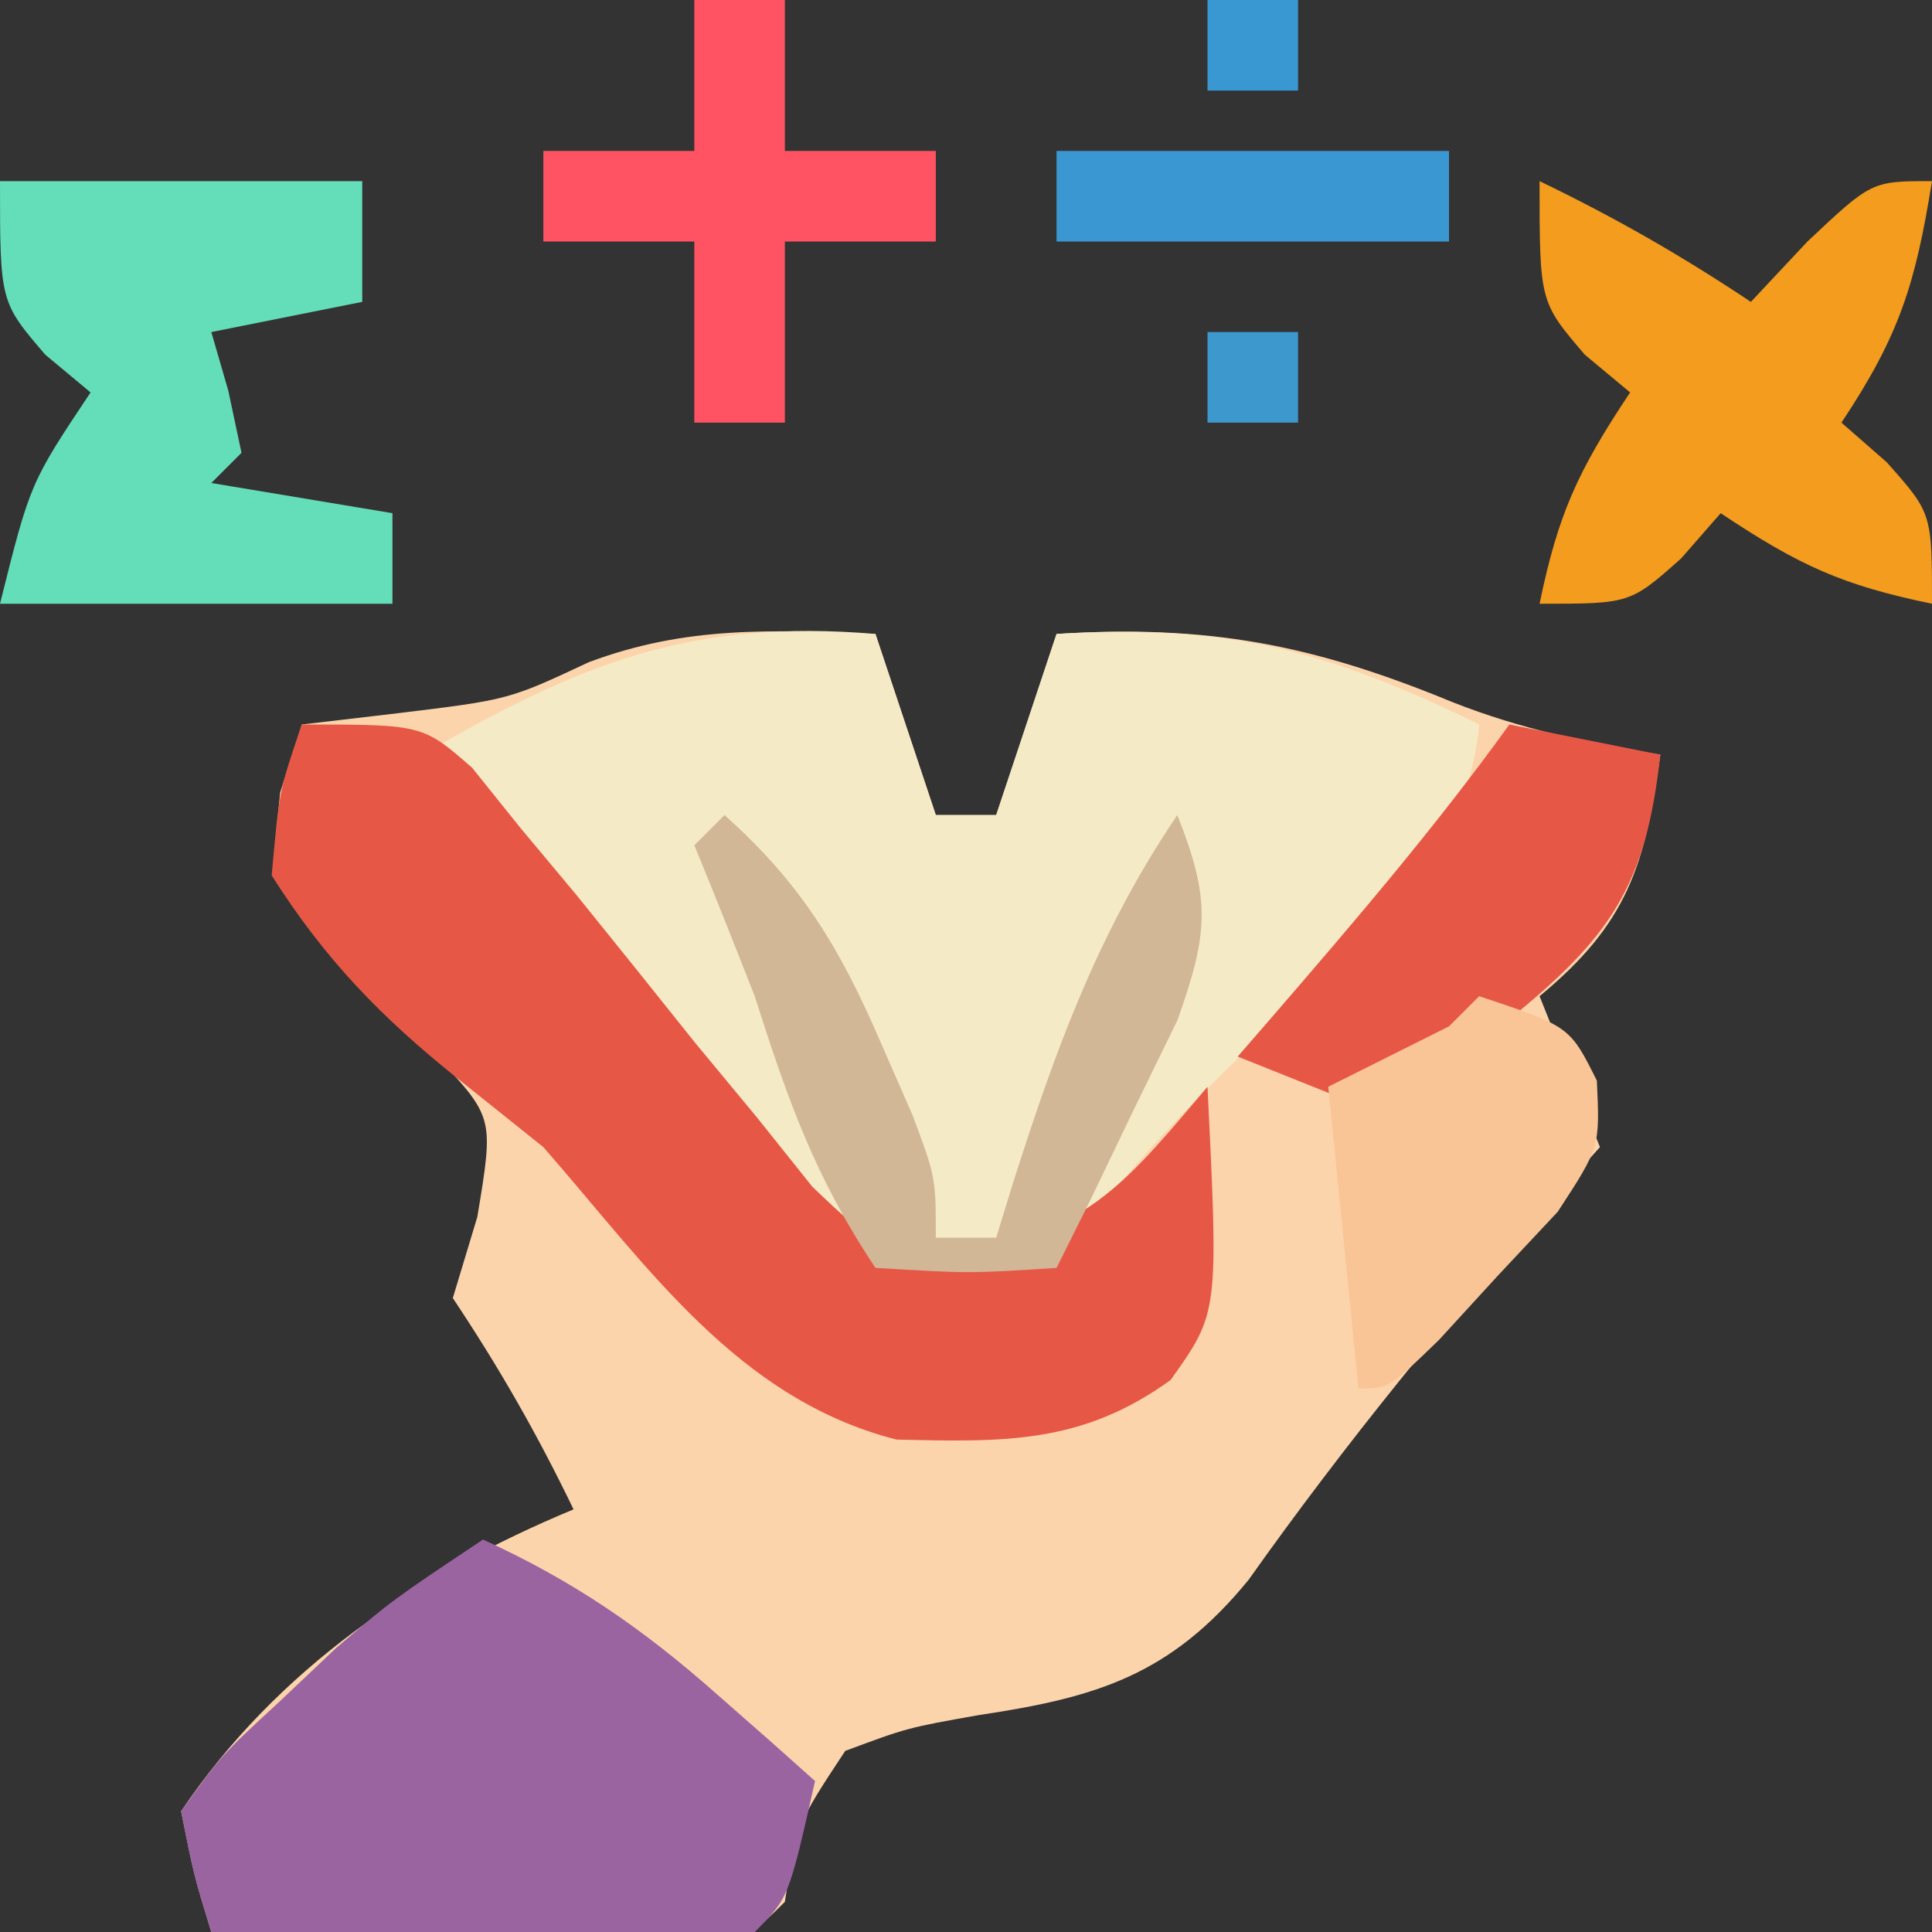 <?xml version="1.0" encoding="UTF-8"?>
<svg version="1.1" xmlns="http://www.w3.org/2000/svg" width="64" height="64">
<rect width="100%" height="100%" fill="#333333" stroke="none"/>
<path d="M0 0 C0.66 1.98 1.32 3.96 2 6 C2.66 6 3.32 6 4 6 C4.66 4.02 5.32 2.04 6 0 C11.035 -0.315 14.481 0.347 19.133 2.266 C21.382 3.15 23.616 3.627 26 4 C25.502 7.688 24.899 9.605 22 12 C22.66 13.65 23.32 15.3 24 17 C23.564 17.485 23.129 17.969 22.68 18.469 C18.999 22.611 15.565 26.815 12.359 31.336 C9.77 34.506 7.299 35.234 3.438 35.812 C1.064 36.233 1.064 36.233 -1 37 C-2.61 39.436 -2.61 39.436 -3 42 C-4 43 -4 43 -5.766 43.114 C-6.515 43.108 -7.264 43.103 -8.035 43.098 C-8.844 43.094 -9.653 43.091 -10.486 43.088 C-11.336 43.08 -12.187 43.071 -13.062 43.062 C-13.917 43.058 -14.771 43.053 -15.65 43.049 C-17.767 43.037 -19.883 43.019 -22 43 C-22.576 41.114 -22.576 41.114 -23 39 C-19.834 34.296 -15.18 31.148 -10 29 C-11.204 26.506 -12.454 24.319 -14 22 C-13.732 21.113 -13.464 20.226 -13.188 19.312 C-12.641 16.023 -12.641 16.023 -14.52 14.008 C-15.822 12.647 -17.159 11.318 -18.531 10.027 C-20 8 -20 8 -19.719 5.254 C-19.482 4.51 -19.244 3.766 -19 3 C-17.948 2.876 -16.896 2.752 -15.812 2.625 C-12.146 2.179 -12.146 2.179 -9.5 0.938 C-6.26 -0.277 -3.429 -0.134 0 0 Z " fill="#FCD4AB" transform="translate(29,21)"/>
<path d="M0 0 C0.66 1.98 1.32 3.96 2 6 C2.66 6 3.32 6 4 6 C4.66 4.02 5.32 2.04 6 0 C11.654 -0.346 15.03 0.566 20 3 C19.574 7.394 16.601 9.701 13.562 12.562 C10.754 15.249 8.172 17.743 6 21 C3.227 21.543 3.227 21.543 0 21 C-2.171 19.135 -3.824 17.482 -5.625 15.312 C-6.089 14.782 -6.553 14.252 -7.031 13.705 C-9.778 10.543 -12.403 7.286 -15 4 C-9.772 0.958 -6.073 -0.506 0 0 Z " fill="#F4EBC6" transform="translate(29,21)"/>
<path d="M0 0 C4 0 4 0 5.641 1.434 C6.172 2.095 6.703 2.756 7.25 3.438 C7.852 4.158 8.454 4.879 9.074 5.621 C10.396 7.254 11.711 8.892 13.02 10.535 C13.694 11.349 14.368 12.162 15.062 13 C15.672 13.763 16.282 14.526 16.91 15.312 C18.957 17.265 18.957 17.265 22.066 17.406 C26.052 16.854 27.454 14.996 30 12 C30.368 19.484 30.368 19.484 28.777 21.715 C25.833 23.844 23.251 23.77 19.699 23.688 C14.429 22.345 11.459 17.953 8 14 C7.072 13.258 6.144 12.515 5.188 11.75 C2.621 9.696 0.764 7.782 -1 5 C-0.75 2.188 -0.75 2.188 0 0 Z " fill="#E75745" transform="translate(10,24)"/>
<path d="M0 0 C2.992 1.364 5.29 2.949 7.75 5.125 C8.67 5.933 8.67 5.933 9.609 6.758 C10.068 7.168 10.527 7.578 11 8 C10.125 11.875 10.125 11.875 9 13 C7.657 13.086 6.31 13.107 4.965 13.098 C4.156 13.094 3.347 13.091 2.514 13.088 C1.664 13.08 0.813 13.071 -0.062 13.062 C-0.917 13.058 -1.771 13.053 -2.65 13.049 C-4.767 13.037 -6.883 13.019 -9 13 C-9.583 11.116 -9.583 11.116 -10 9 C-8.672 7.148 -8.672 7.148 -6.75 5.375 C-6.126 4.785 -5.502 4.194 -4.859 3.586 C-3 2 -3 2 0 0 Z " fill="#9A64A1" transform="translate(16,51)"/>
<path d="M0 0 C3.96 0 7.92 0 12 0 C12 1.32 12 2.64 12 4 C10.35 4.33 8.7 4.66 7 5 C7.278 5.959 7.278 5.959 7.562 6.938 C7.707 7.618 7.851 8.299 8 9 C7.67 9.33 7.34 9.66 7 10 C9.97 10.495 9.97 10.495 13 11 C13 11.99 13 12.98 13 14 C8.71 14 4.42 14 0 14 C1 10 1 10 3 7 C2.505 6.588 2.01 6.175 1.5 5.75 C0 4 0 4 0 0 Z " fill="#64DDB9" transform="translate(0,6)"/>
<path d="M0 0 C2.494 1.204 4.681 2.454 7 4 C7.928 3.01 7.928 3.01 8.875 2 C11 0 11 0 13 0 C12.453 3.375 11.945 5.082 10 8 C10.495 8.433 10.99 8.866 11.5 9.312 C13 11 13 11 13 14 C10.038 13.387 8.619 12.746 6 11 C5.567 11.495 5.134 11.99 4.688 12.5 C3 14 3 14 0 14 C0.613 11.038 1.254 9.619 3 7 C2.505 6.588 2.01 6.175 1.5 5.75 C0 4 0 4 0 0 Z " fill="#F39C1D" transform="translate(51,6)"/>
<path d="M0 0 C1.65 0.33 3.3 0.66 5 1 C4.524 5.377 3.331 7.065 -0.062 9.812 C-0.796 10.417 -1.529 11.022 -2.285 11.645 C-2.851 12.092 -3.417 12.539 -4 13 C-6.475 12.01 -6.475 12.01 -9 11 C-8.602 10.541 -8.203 10.082 -7.793 9.609 C-5.089 6.477 -2.42 3.361 0 0 Z " fill="#E75745" transform="translate(50,24)"/>
<path d="M0 0 C2.553 2.275 3.841 4.432 5.188 7.562 C5.532 8.348 5.876 9.133 6.23 9.941 C7 12 7 12 7 14 C7.66 14 8.32 14 9 14 C9.182 13.408 9.364 12.817 9.551 12.207 C10.957 7.787 12.375 3.875 15 0 C16.113 2.8 16.035 3.901 15.004 6.797 C14.528 7.771 14.053 8.746 13.562 9.75 C13.089 10.735 12.616 11.72 12.129 12.734 C11.756 13.482 11.384 14.23 11 15 C8.125 15.188 8.125 15.188 5 15 C2.985 11.977 2.1 9.439 1 6 C0.346 4.328 -0.317 2.66 -1 1 C-0.67 0.67 -0.34 0.34 0 0 Z " fill="#D2B797" transform="translate(24,27)"/>
<path d="M0 0 C0.99 0 1.98 0 3 0 C3 1.65 3 3.3 3 5 C4.65 5 6.3 5 8 5 C8 5.99 8 6.98 8 8 C6.35 8 4.7 8 3 8 C3 9.98 3 11.96 3 14 C2.01 14 1.02 14 0 14 C0 12.02 0 10.04 0 8 C-1.65 8 -3.3 8 -5 8 C-5 7.01 -5 6.02 -5 5 C-3.35 5 -1.7 5 0 5 C0 3.35 0 1.7 0 0 Z " fill="#FF5363" transform="translate(23,0)"/>
<path d="M0 0 C3 1 3 1 3.898 2.797 C4 5 4 5 2.602 7.141 C1.949 7.837 1.297 8.533 0.625 9.25 C-0.022 9.956 -0.669 10.663 -1.336 11.391 C-3 13 -3 13 -4 13 C-4.33 9.7 -4.66 6.4 -5 3 C-3.68 2.34 -2.36 1.68 -1 1 C-0.67 0.67 -0.34 0.34 0 0 Z " fill="#F9C597" transform="translate(49,33)"/>
<path d="M0 0 C4.29 0 8.58 0 13 0 C13 0.99 13 1.98 13 3 C8.71 3 4.42 3 0 3 C0 2.01 0 1.02 0 0 Z " fill="#3B97D1" transform="translate(35,5)"/>
<path d="M0 0 C0.99 0 1.98 0 3 0 C3 0.99 3 1.98 3 3 C2.01 3 1.02 3 0 3 C0 2.01 0 1.02 0 0 Z " fill="#3D98CE" transform="translate(40,11)"/>
<path d="M0 0 C0.99 0 1.98 0 3 0 C3 0.99 3 1.98 3 3 C2.01 3 1.02 3 0 3 C0 2.01 0 1.02 0 0 Z " fill="#3997D1" transform="translate(40,0)"/>
</svg>
